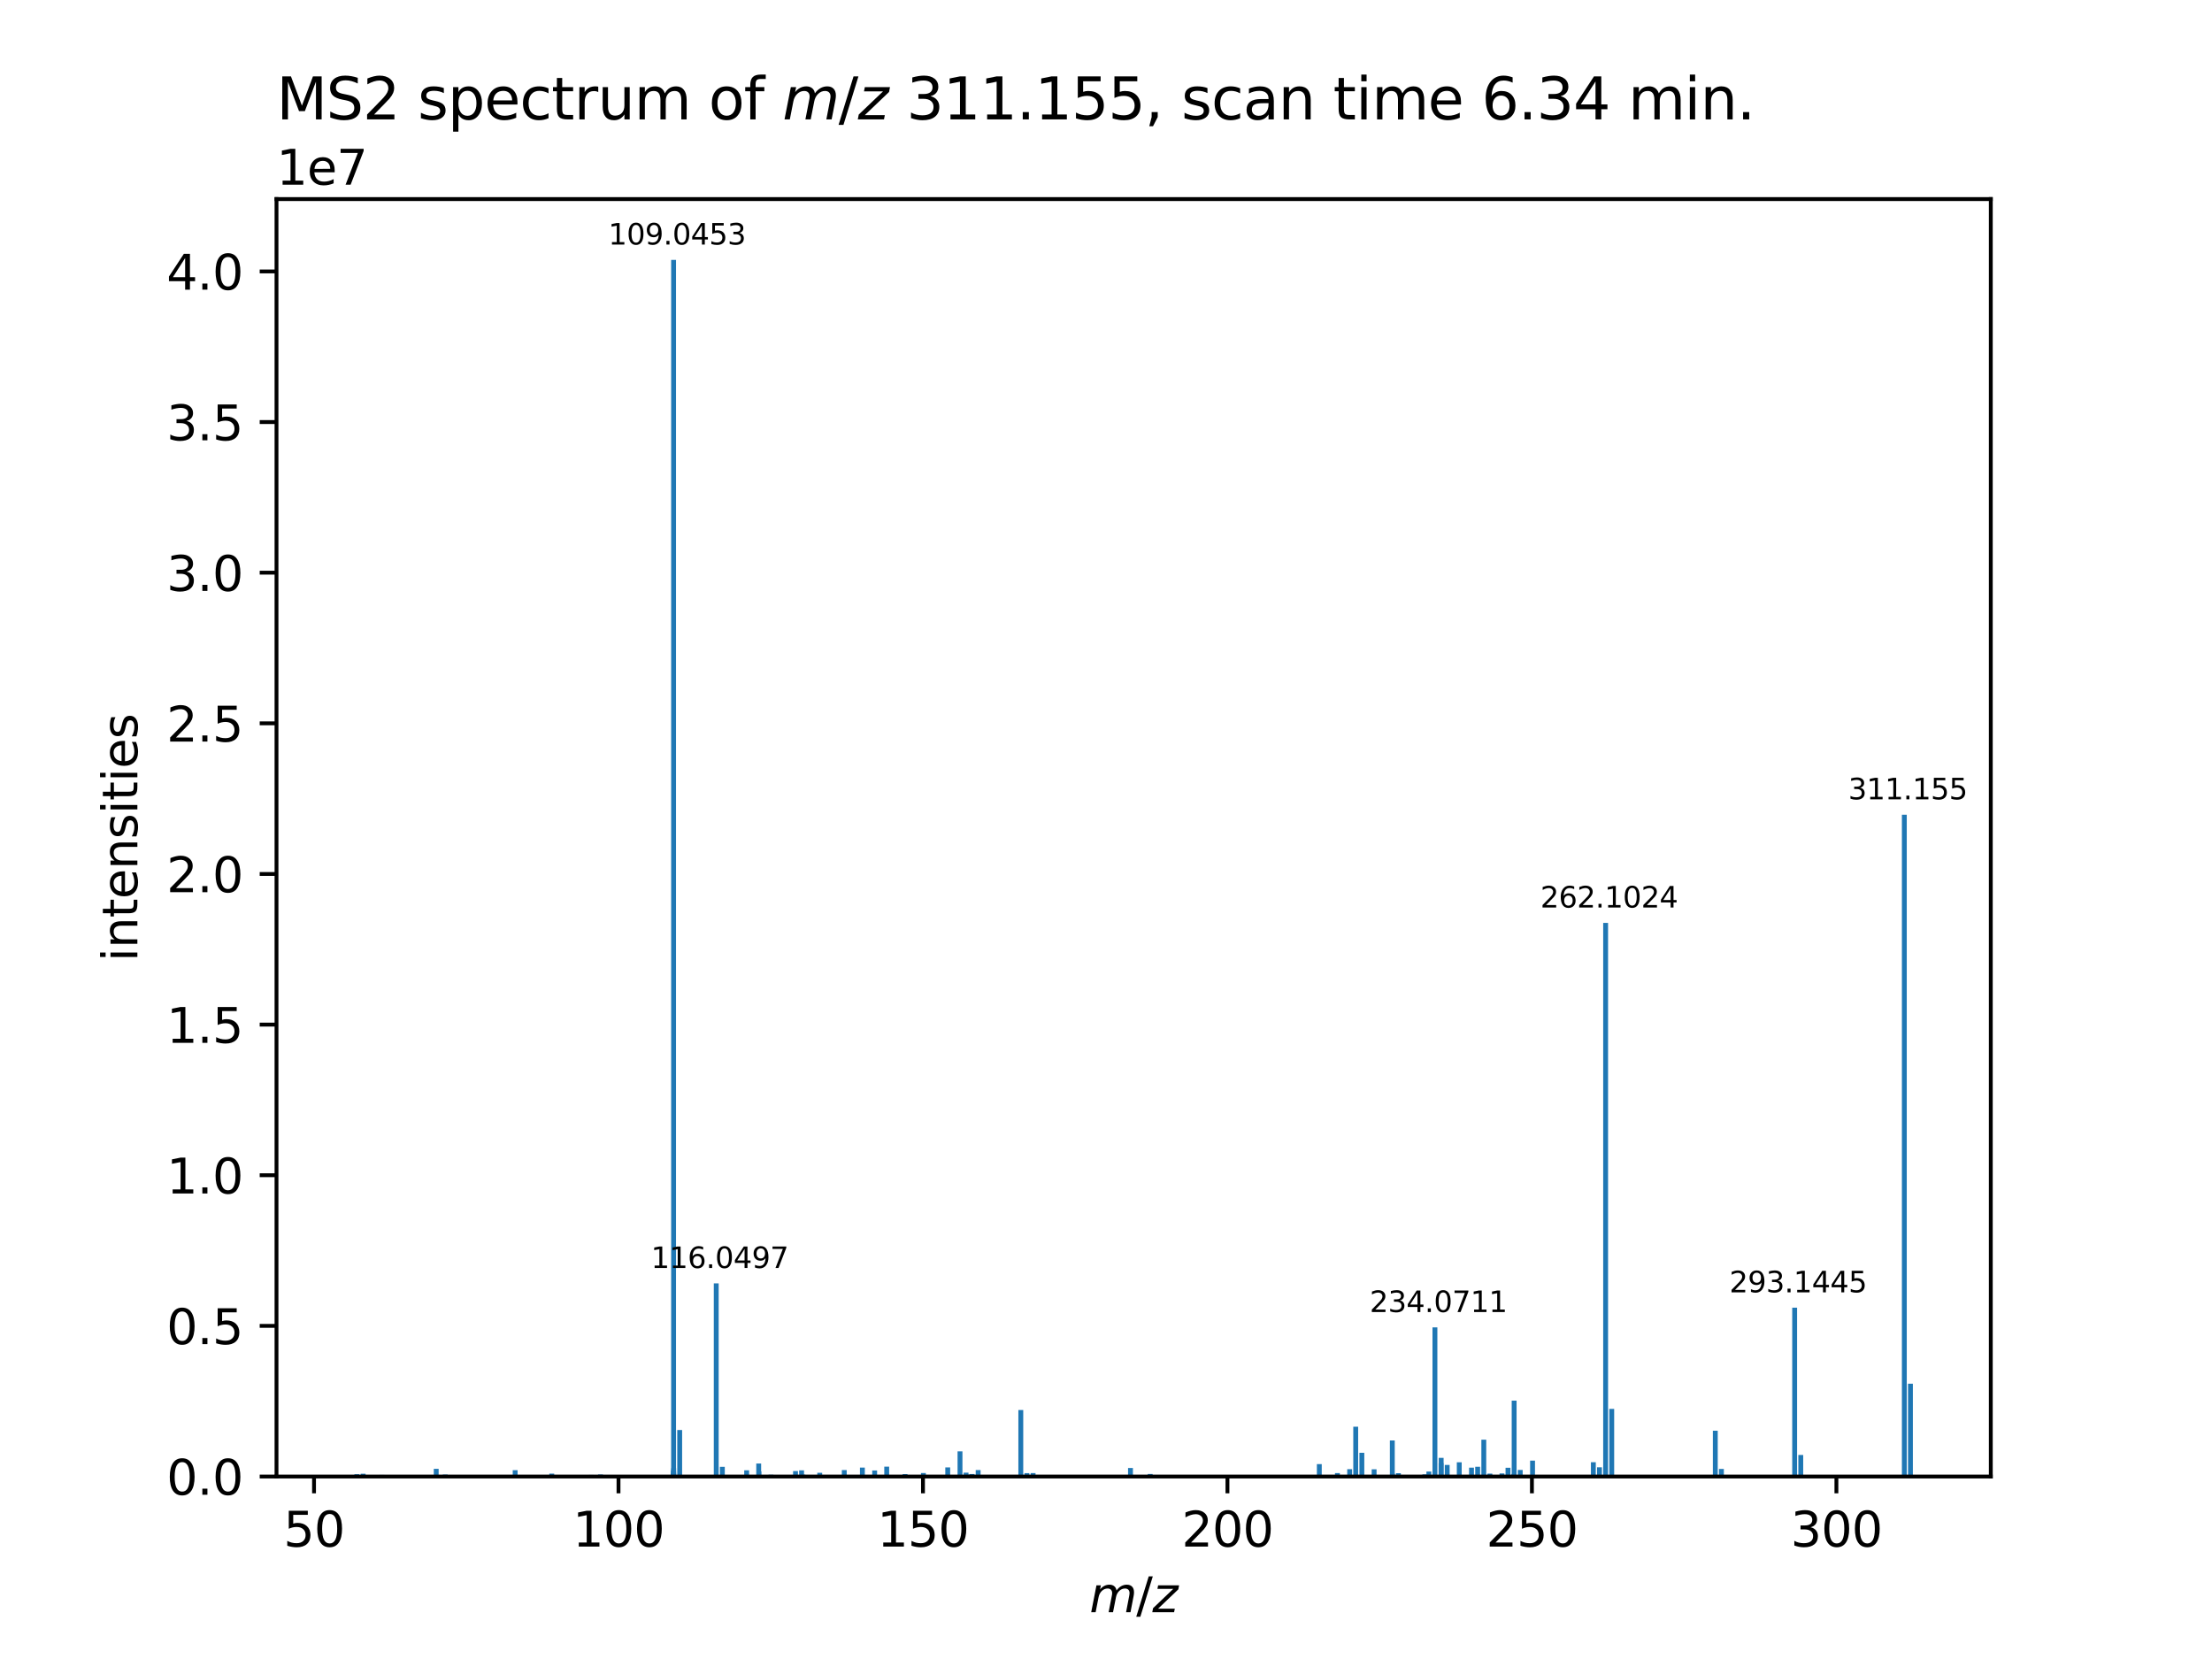 <?xml version="1.0" encoding="utf-8" standalone="no"?>
<!DOCTYPE svg PUBLIC "-//W3C//DTD SVG 1.1//EN"
  "http://www.w3.org/Graphics/SVG/1.1/DTD/svg11.dtd">
<svg xmlns:xlink="http://www.w3.org/1999/xlink" width="460.8pt" height="345.6pt" viewBox="0 0 460.8 345.6" xmlns="http://www.w3.org/2000/svg" version="1.1">
 <defs>
  <style type="text/css">*{stroke-linejoin: round; stroke-linecap: butt}</style>
 </defs>
 <g id="figure_1">
  <g id="patch_1">
   <path d="M 0 345.6 
L 460.8 345.6 
L 460.8 0 
L 0 0 
z
" style="fill: #ffffff"/>
  </g>
  <g id="axes_1">
   <g id="patch_2">
    <path d="M 57.6 307.584 
L 414.72 307.584 
L 414.72 41.472 
L 57.6 41.472 
z
" style="fill: #ffffff"/>
   </g>
   <g id="patch_3">
    <path d="M 73.833 307.584 
L 74.848 307.584 
L 74.848 307.107 
L 73.833 307.107 
z
" clip-path="url(#pa1c3b1bc4f)" style="fill: #1f77b4"/>
   </g>
   <g id="patch_4">
    <path d="M 75.141 307.584 
L 76.156 307.584 
L 76.156 307.003 
L 75.141 307.003 
z
" clip-path="url(#pa1c3b1bc4f)" style="fill: #1f77b4"/>
   </g>
   <g id="patch_5">
    <path d="M 79.07 307.584 
L 80.085 307.584 
L 80.085 307.255 
L 79.07 307.255 
z
" clip-path="url(#pa1c3b1bc4f)" style="fill: #1f77b4"/>
   </g>
   <g id="patch_6">
    <path d="M 90.364 307.584 
L 91.379 307.584 
L 91.379 305.989 
L 90.364 305.989 
z
" clip-path="url(#pa1c3b1bc4f)" style="fill: #1f77b4"/>
   </g>
   <g id="patch_7">
    <path d="M 90.549 307.584 
L 91.563 307.584 
L 91.563 307.254 
L 90.549 307.254 
z
" clip-path="url(#pa1c3b1bc4f)" style="fill: #1f77b4"/>
   </g>
   <g id="patch_8">
    <path d="M 92.245 307.584 
L 93.259 307.584 
L 93.259 307.175 
L 92.245 307.175 
z
" clip-path="url(#pa1c3b1bc4f)" style="fill: #1f77b4"/>
   </g>
   <g id="patch_9">
    <path d="M 106.81 307.584 
L 107.825 307.584 
L 107.825 306.272 
L 106.81 306.272 
z
" clip-path="url(#pa1c3b1bc4f)" style="fill: #1f77b4"/>
   </g>
   <g id="patch_10">
    <path d="M 114.433 307.584 
L 115.448 307.584 
L 115.448 306.98 
L 114.433 306.98 
z
" clip-path="url(#pa1c3b1bc4f)" style="fill: #1f77b4"/>
   </g>
   <g id="patch_11">
    <path d="M 122.658 307.584 
L 123.673 307.584 
L 123.673 307.254 
L 122.658 307.254 
z
" clip-path="url(#pa1c3b1bc4f)" style="fill: #1f77b4"/>
   </g>
   <g id="patch_12">
    <path d="M 124.589 307.584 
L 125.604 307.584 
L 125.604 307.165 
L 124.589 307.165 
z
" clip-path="url(#pa1c3b1bc4f)" style="fill: #1f77b4"/>
   </g>
   <g id="patch_13">
    <path d="M 125.503 307.584 
L 126.518 307.584 
L 126.518 307.264 
L 125.503 307.264 
z
" clip-path="url(#pa1c3b1bc4f)" style="fill: #1f77b4"/>
   </g>
   <g id="patch_14">
    <path d="M 139.786 307.584 
L 140.801 307.584 
L 140.801 306.877 
L 139.786 306.877 
z
" clip-path="url(#pa1c3b1bc4f)" style="fill: #1f77b4"/>
   </g>
   <g id="patch_15">
    <path d="M 139.792 307.584 
L 140.807 307.584 
L 140.807 306.287 
L 139.792 306.287 
z
" clip-path="url(#pa1c3b1bc4f)" style="fill: #1f77b4"/>
   </g>
   <g id="patch_16">
    <path d="M 139.812 307.584 
L 140.826 307.584 
L 140.826 54.144 
L 139.812 54.144 
z
" clip-path="url(#pa1c3b1bc4f)" style="fill: #1f77b4"/>
   </g>
   <g id="patch_17">
    <path d="M 139.828 307.584 
L 140.843 307.584 
L 140.843 306.45 
L 139.828 306.45 
z
" clip-path="url(#pa1c3b1bc4f)" style="fill: #1f77b4"/>
   </g>
   <g id="patch_18">
    <path d="M 139.831 307.584 
L 140.846 307.584 
L 140.846 305.854 
L 139.831 305.854 
z
" clip-path="url(#pa1c3b1bc4f)" style="fill: #1f77b4"/>
   </g>
   <g id="patch_19">
    <path d="M 139.837 307.584 
L 140.852 307.584 
L 140.852 306.849 
L 139.837 306.849 
z
" clip-path="url(#pa1c3b1bc4f)" style="fill: #1f77b4"/>
   </g>
   <g id="patch_20">
    <path d="M 141.084 307.584 
L 142.099 307.584 
L 142.099 297.896 
L 141.084 297.896 
z
" clip-path="url(#pa1c3b1bc4f)" style="fill: #1f77b4"/>
   </g>
   <g id="patch_21">
    <path d="M 148.697 307.584 
L 149.712 307.584 
L 149.712 267.351 
L 148.697 267.351 
z
" clip-path="url(#pa1c3b1bc4f)" style="fill: #1f77b4"/>
   </g>
   <g id="patch_22">
    <path d="M 149.97 307.584 
L 150.985 307.584 
L 150.985 305.57 
L 149.97 305.57 
z
" clip-path="url(#pa1c3b1bc4f)" style="fill: #1f77b4"/>
   </g>
   <g id="patch_23">
    <path d="M 155.034 307.584 
L 156.049 307.584 
L 156.049 306.294 
L 155.034 306.294 
z
" clip-path="url(#pa1c3b1bc4f)" style="fill: #1f77b4"/>
   </g>
   <g id="patch_24">
    <path d="M 157.545 307.584 
L 158.56 307.584 
L 158.56 304.876 
L 157.545 304.876 
z
" clip-path="url(#pa1c3b1bc4f)" style="fill: #1f77b4"/>
   </g>
   <g id="patch_25">
    <path d="M 157.591 307.584 
L 158.606 307.584 
L 158.606 306.518 
L 157.591 306.518 
z
" clip-path="url(#pa1c3b1bc4f)" style="fill: #1f77b4"/>
   </g>
   <g id="patch_26">
    <path d="M 160.102 307.584 
L 161.117 307.584 
L 161.117 307.208 
L 160.102 307.208 
z
" clip-path="url(#pa1c3b1bc4f)" style="fill: #1f77b4"/>
   </g>
   <g id="patch_27">
    <path d="M 165.214 307.584 
L 166.229 307.584 
L 166.229 306.446 
L 165.214 306.446 
z
" clip-path="url(#pa1c3b1bc4f)" style="fill: #1f77b4"/>
   </g>
   <g id="patch_28">
    <path d="M 166.477 307.584 
L 167.492 307.584 
L 167.492 306.309 
L 166.477 306.309 
z
" clip-path="url(#pa1c3b1bc4f)" style="fill: #1f77b4"/>
   </g>
   <g id="patch_29">
    <path d="M 166.746 307.584 
L 167.76 307.584 
L 167.76 307.196 
L 166.746 307.196 
z
" clip-path="url(#pa1c3b1bc4f)" style="fill: #1f77b4"/>
   </g>
   <g id="patch_30">
    <path d="M 170.256 307.584 
L 171.271 307.584 
L 171.271 306.808 
L 170.256 306.808 
z
" clip-path="url(#pa1c3b1bc4f)" style="fill: #1f77b4"/>
   </g>
   <g id="patch_31">
    <path d="M 175.37 307.584 
L 176.385 307.584 
L 176.385 306.244 
L 175.37 306.244 
z
" clip-path="url(#pa1c3b1bc4f)" style="fill: #1f77b4"/>
   </g>
   <g id="patch_32">
    <path d="M 179.142 307.584 
L 180.157 307.584 
L 180.157 305.724 
L 179.142 305.724 
z
" clip-path="url(#pa1c3b1bc4f)" style="fill: #1f77b4"/>
   </g>
   <g id="patch_33">
    <path d="M 181.7 307.584 
L 182.714 307.584 
L 182.714 306.323 
L 181.7 306.323 
z
" clip-path="url(#pa1c3b1bc4f)" style="fill: #1f77b4"/>
   </g>
   <g id="patch_34">
    <path d="M 184.209 307.584 
L 185.224 307.584 
L 185.224 305.528 
L 184.209 305.528 
z
" clip-path="url(#pa1c3b1bc4f)" style="fill: #1f77b4"/>
   </g>
   <g id="patch_35">
    <path d="M 188.035 307.584 
L 189.05 307.584 
L 189.05 307.079 
L 188.035 307.079 
z
" clip-path="url(#pa1c3b1bc4f)" style="fill: #1f77b4"/>
   </g>
   <g id="patch_36">
    <path d="M 191.856 307.584 
L 192.87 307.584 
L 192.87 306.851 
L 191.856 306.851 
z
" clip-path="url(#pa1c3b1bc4f)" style="fill: #1f77b4"/>
   </g>
   <g id="patch_37">
    <path d="M 196.922 307.584 
L 197.937 307.584 
L 197.937 305.691 
L 196.922 305.691 
z
" clip-path="url(#pa1c3b1bc4f)" style="fill: #1f77b4"/>
   </g>
   <g id="patch_38">
    <path d="M 199.479 307.584 
L 200.494 307.584 
L 200.494 302.343 
L 199.479 302.343 
z
" clip-path="url(#pa1c3b1bc4f)" style="fill: #1f77b4"/>
   </g>
   <g id="patch_39">
    <path d="M 200.741 307.584 
L 201.756 307.584 
L 201.756 306.781 
L 200.741 306.781 
z
" clip-path="url(#pa1c3b1bc4f)" style="fill: #1f77b4"/>
   </g>
   <g id="patch_40">
    <path d="M 201.687 307.584 
L 202.702 307.584 
L 202.702 307.172 
L 201.687 307.172 
z
" clip-path="url(#pa1c3b1bc4f)" style="fill: #1f77b4"/>
   </g>
   <g id="patch_41">
    <path d="M 201.989 307.584 
L 203.004 307.584 
L 203.004 307.068 
L 201.989 307.068 
z
" clip-path="url(#pa1c3b1bc4f)" style="fill: #1f77b4"/>
   </g>
   <g id="patch_42">
    <path d="M 203.258 307.584 
L 204.273 307.584 
L 204.273 306.239 
L 203.258 306.239 
z
" clip-path="url(#pa1c3b1bc4f)" style="fill: #1f77b4"/>
   </g>
   <g id="patch_43">
    <path d="M 212.145 307.584 
L 213.159 307.584 
L 213.159 293.738 
L 212.145 293.738 
z
" clip-path="url(#pa1c3b1bc4f)" style="fill: #1f77b4"/>
   </g>
   <g id="patch_44">
    <path d="M 213.417 307.584 
L 214.432 307.584 
L 214.432 306.875 
L 213.417 306.875 
z
" clip-path="url(#pa1c3b1bc4f)" style="fill: #1f77b4"/>
   </g>
   <g id="patch_45">
    <path d="M 214.702 307.584 
L 215.717 307.584 
L 215.717 306.867 
L 214.702 306.867 
z
" clip-path="url(#pa1c3b1bc4f)" style="fill: #1f77b4"/>
   </g>
   <g id="patch_46">
    <path d="M 234.993 307.584 
L 236.008 307.584 
L 236.008 305.817 
L 234.993 305.817 
z
" clip-path="url(#pa1c3b1bc4f)" style="fill: #1f77b4"/>
   </g>
   <g id="patch_47">
    <path d="M 239.099 307.584 
L 240.114 307.584 
L 240.114 307.055 
L 239.099 307.055 
z
" clip-path="url(#pa1c3b1bc4f)" style="fill: #1f77b4"/>
   </g>
   <g id="patch_48">
    <path d="M 274.33 307.584 
L 275.344 307.584 
L 275.344 304.996 
L 274.33 304.996 
z
" clip-path="url(#pa1c3b1bc4f)" style="fill: #1f77b4"/>
   </g>
   <g id="patch_49">
    <path d="M 278.101 307.584 
L 279.116 307.584 
L 279.116 306.874 
L 278.101 306.874 
z
" clip-path="url(#pa1c3b1bc4f)" style="fill: #1f77b4"/>
   </g>
   <g id="patch_50">
    <path d="M 280.651 307.584 
L 281.665 307.584 
L 281.665 306.06 
L 280.651 306.06 
z
" clip-path="url(#pa1c3b1bc4f)" style="fill: #1f77b4"/>
   </g>
   <g id="patch_51">
    <path d="M 281.913 307.584 
L 282.927 307.584 
L 282.927 297.211 
L 281.913 297.211 
z
" clip-path="url(#pa1c3b1bc4f)" style="fill: #1f77b4"/>
   </g>
   <g id="patch_52">
    <path d="M 283.191 307.584 
L 284.206 307.584 
L 284.206 302.643 
L 283.191 302.643 
z
" clip-path="url(#pa1c3b1bc4f)" style="fill: #1f77b4"/>
   </g>
   <g id="patch_53">
    <path d="M 285.748 307.584 
L 286.762 307.584 
L 286.762 306.085 
L 285.748 306.085 
z
" clip-path="url(#pa1c3b1bc4f)" style="fill: #1f77b4"/>
   </g>
   <g id="patch_54">
    <path d="M 289.536 307.584 
L 290.551 307.584 
L 290.551 300.068 
L 289.536 300.068 
z
" clip-path="url(#pa1c3b1bc4f)" style="fill: #1f77b4"/>
   </g>
   <g id="patch_55">
    <path d="M 289.563 307.584 
L 290.578 307.584 
L 290.578 306.995 
L 289.563 306.995 
z
" clip-path="url(#pa1c3b1bc4f)" style="fill: #1f77b4"/>
   </g>
   <g id="patch_56">
    <path d="M 290.81 307.584 
L 291.824 307.584 
L 291.824 306.891 
L 290.81 306.891 
z
" clip-path="url(#pa1c3b1bc4f)" style="fill: #1f77b4"/>
   </g>
   <g id="patch_57">
    <path d="M 296.314 307.584 
L 297.329 307.584 
L 297.329 307.143 
L 296.314 307.143 
z
" clip-path="url(#pa1c3b1bc4f)" style="fill: #1f77b4"/>
   </g>
   <g id="patch_58">
    <path d="M 297.152 307.584 
L 298.167 307.584 
L 298.167 306.548 
L 297.152 306.548 
z
" clip-path="url(#pa1c3b1bc4f)" style="fill: #1f77b4"/>
   </g>
   <g id="patch_59">
    <path d="M 298.414 307.584 
L 299.429 307.584 
L 299.429 276.522 
L 298.414 276.522 
z
" clip-path="url(#pa1c3b1bc4f)" style="fill: #1f77b4"/>
   </g>
   <g id="patch_60">
    <path d="M 299.687 307.584 
L 300.702 307.584 
L 300.702 304.777 
L 299.687 304.777 
z
" clip-path="url(#pa1c3b1bc4f)" style="fill: #1f77b4"/>
   </g>
   <g id="patch_61">
    <path d="M 299.714 307.584 
L 300.729 307.584 
L 300.729 303.693 
L 299.714 303.693 
z
" clip-path="url(#pa1c3b1bc4f)" style="fill: #1f77b4"/>
   </g>
   <g id="patch_62">
    <path d="M 300.969 307.584 
L 301.984 307.584 
L 301.984 305.171 
L 300.969 305.171 
z
" clip-path="url(#pa1c3b1bc4f)" style="fill: #1f77b4"/>
   </g>
   <g id="patch_63">
    <path d="M 303.482 307.584 
L 304.497 307.584 
L 304.497 304.621 
L 303.482 304.621 
z
" clip-path="url(#pa1c3b1bc4f)" style="fill: #1f77b4"/>
   </g>
   <g id="patch_64">
    <path d="M 306.035 307.584 
L 307.05 307.584 
L 307.05 305.744 
L 306.035 305.744 
z
" clip-path="url(#pa1c3b1bc4f)" style="fill: #1f77b4"/>
   </g>
   <g id="patch_65">
    <path d="M 307.315 307.584 
L 308.33 307.584 
L 308.33 305.552 
L 307.315 305.552 
z
" clip-path="url(#pa1c3b1bc4f)" style="fill: #1f77b4"/>
   </g>
   <g id="patch_66">
    <path d="M 308.594 307.584 
L 309.609 307.584 
L 309.609 299.908 
L 308.594 299.908 
z
" clip-path="url(#pa1c3b1bc4f)" style="fill: #1f77b4"/>
   </g>
   <g id="patch_67">
    <path d="M 309.866 307.584 
L 310.881 307.584 
L 310.881 306.974 
L 309.866 306.974 
z
" clip-path="url(#pa1c3b1bc4f)" style="fill: #1f77b4"/>
   </g>
   <g id="patch_68">
    <path d="M 312.375 307.584 
L 313.39 307.584 
L 313.39 306.944 
L 312.375 306.944 
z
" clip-path="url(#pa1c3b1bc4f)" style="fill: #1f77b4"/>
   </g>
   <g id="patch_69">
    <path d="M 313.634 307.584 
L 314.649 307.584 
L 314.649 305.765 
L 313.634 305.765 
z
" clip-path="url(#pa1c3b1bc4f)" style="fill: #1f77b4"/>
   </g>
   <g id="patch_70">
    <path d="M 314.883 307.584 
L 315.898 307.584 
L 315.898 307.043 
L 314.883 307.043 
z
" clip-path="url(#pa1c3b1bc4f)" style="fill: #1f77b4"/>
   </g>
   <g id="patch_71">
    <path d="M 314.915 307.584 
L 315.93 307.584 
L 315.93 291.779 
L 314.915 291.779 
z
" clip-path="url(#pa1c3b1bc4f)" style="fill: #1f77b4"/>
   </g>
   <g id="patch_72">
    <path d="M 316.188 307.584 
L 317.203 307.584 
L 317.203 306.217 
L 316.188 306.217 
z
" clip-path="url(#pa1c3b1bc4f)" style="fill: #1f77b4"/>
   </g>
   <g id="patch_73">
    <path d="M 318.751 307.584 
L 319.766 307.584 
L 319.766 304.27 
L 318.751 304.27 
z
" clip-path="url(#pa1c3b1bc4f)" style="fill: #1f77b4"/>
   </g>
   <g id="patch_74">
    <path d="M 331.416 307.584 
L 332.431 307.584 
L 332.431 304.612 
L 331.416 304.612 
z
" clip-path="url(#pa1c3b1bc4f)" style="fill: #1f77b4"/>
   </g>
   <g id="patch_75">
    <path d="M 332.693 307.584 
L 333.708 307.584 
L 333.708 305.666 
L 332.693 305.666 
z
" clip-path="url(#pa1c3b1bc4f)" style="fill: #1f77b4"/>
   </g>
   <g id="patch_76">
    <path d="M 333.974 307.584 
L 334.988 307.584 
L 334.988 192.254 
L 333.974 192.254 
z
" clip-path="url(#pa1c3b1bc4f)" style="fill: #1f77b4"/>
   </g>
   <g id="patch_77">
    <path d="M 335.246 307.584 
L 336.261 307.584 
L 336.261 293.504 
L 335.246 293.504 
z
" clip-path="url(#pa1c3b1bc4f)" style="fill: #1f77b4"/>
   </g>
   <g id="patch_78">
    <path d="M 356.821 307.584 
L 357.836 307.584 
L 357.836 298.042 
L 356.821 298.042 
z
" clip-path="url(#pa1c3b1bc4f)" style="fill: #1f77b4"/>
   </g>
   <g id="patch_79">
    <path d="M 358.094 307.584 
L 359.109 307.584 
L 359.109 306.009 
L 358.094 306.009 
z
" clip-path="url(#pa1c3b1bc4f)" style="fill: #1f77b4"/>
   </g>
   <g id="patch_80">
    <path d="M 373.352 307.584 
L 374.367 307.584 
L 374.367 272.417 
L 373.352 272.417 
z
" clip-path="url(#pa1c3b1bc4f)" style="fill: #1f77b4"/>
   </g>
   <g id="patch_81">
    <path d="M 374.625 307.584 
L 375.64 307.584 
L 375.64 303.095 
L 374.625 303.095 
z
" clip-path="url(#pa1c3b1bc4f)" style="fill: #1f77b4"/>
   </g>
   <g id="patch_82">
    <path d="M 396.2 307.584 
L 397.214 307.584 
L 397.214 169.717 
L 396.2 169.717 
z
" clip-path="url(#pa1c3b1bc4f)" style="fill: #1f77b4"/>
   </g>
   <g id="patch_83">
    <path d="M 397.472 307.584 
L 398.487 307.584 
L 398.487 288.254 
L 397.472 288.254 
z
" clip-path="url(#pa1c3b1bc4f)" style="fill: #1f77b4"/>
   </g>
   <g id="matplotlib.axis_1">
    <g id="xtick_1">
     <g id="line2d_1">
      <defs>
       <path id="m5ad7c79d67" d="M 0 0 
L 0 3.5 
" style="stroke: #000000; stroke-width: 0.8"/>
      </defs>
      <g>
       <use xlink:href="#m5ad7c79d67" x="65.417" y="307.584" style="stroke: #000000; stroke-width: 0.8"/>
      </g>
     </g>
     <g id="text_1">
      <!-- 50 -->
      <g transform="translate(59.054 322.182) scale(0.1 -0.1)">
       <defs>
        <path id="DejaVuSans-35" d="M 691 4666 
L 3169 4666 
L 3169 4134 
L 1269 4134 
L 1269 2991 
Q 1406 3038 1543 3061 
Q 1681 3084 1819 3084 
Q 2600 3084 3056 2656 
Q 3513 2228 3513 1497 
Q 3513 744 3044 326 
Q 2575 -91 1722 -91 
Q 1428 -91 1123 -41 
Q 819 9 494 109 
L 494 744 
Q 775 591 1075 516 
Q 1375 441 1709 441 
Q 2250 441 2565 725 
Q 2881 1009 2881 1497 
Q 2881 1984 2565 2268 
Q 2250 2553 1709 2553 
Q 1456 2553 1204 2497 
Q 953 2441 691 2322 
L 691 4666 
z
" transform="scale(0.016)"/>
        <path id="DejaVuSans-30" d="M 2034 4250 
Q 1547 4250 1301 3770 
Q 1056 3291 1056 2328 
Q 1056 1369 1301 889 
Q 1547 409 2034 409 
Q 2525 409 2770 889 
Q 3016 1369 3016 2328 
Q 3016 3291 2770 3770 
Q 2525 4250 2034 4250 
z
M 2034 4750 
Q 2819 4750 3233 4129 
Q 3647 3509 3647 2328 
Q 3647 1150 3233 529 
Q 2819 -91 2034 -91 
Q 1250 -91 836 529 
Q 422 1150 422 2328 
Q 422 3509 836 4129 
Q 1250 4750 2034 4750 
z
" transform="scale(0.016)"/>
       </defs>
       <use xlink:href="#DejaVuSans-35"/>
       <use xlink:href="#DejaVuSans-30" x="63.623"/>
      </g>
     </g>
    </g>
    <g id="xtick_2">
     <g id="line2d_2">
      <g>
       <use xlink:href="#m5ad7c79d67" x="128.845" y="307.584" style="stroke: #000000; stroke-width: 0.8"/>
      </g>
     </g>
     <g id="text_2">
      <!-- 100 -->
      <g transform="translate(119.301 322.182) scale(0.1 -0.1)">
       <defs>
        <path id="DejaVuSans-31" d="M 794 531 
L 1825 531 
L 1825 4091 
L 703 3866 
L 703 4441 
L 1819 4666 
L 2450 4666 
L 2450 531 
L 3481 531 
L 3481 0 
L 794 0 
L 794 531 
z
" transform="scale(0.016)"/>
       </defs>
       <use xlink:href="#DejaVuSans-31"/>
       <use xlink:href="#DejaVuSans-30" x="63.623"/>
       <use xlink:href="#DejaVuSans-30" x="127.246"/>
      </g>
     </g>
    </g>
    <g id="xtick_3">
     <g id="line2d_3">
      <g>
       <use xlink:href="#m5ad7c79d67" x="192.273" y="307.584" style="stroke: #000000; stroke-width: 0.8"/>
      </g>
     </g>
     <g id="text_3">
      <!-- 150 -->
      <g transform="translate(182.729 322.182) scale(0.1 -0.1)">
       <use xlink:href="#DejaVuSans-31"/>
       <use xlink:href="#DejaVuSans-35" x="63.623"/>
       <use xlink:href="#DejaVuSans-30" x="127.246"/>
      </g>
     </g>
    </g>
    <g id="xtick_4">
     <g id="line2d_4">
      <g>
       <use xlink:href="#m5ad7c79d67" x="255.7" y="307.584" style="stroke: #000000; stroke-width: 0.8"/>
      </g>
     </g>
     <g id="text_4">
      <!-- 200 -->
      <g transform="translate(246.157 322.182) scale(0.1 -0.1)">
       <defs>
        <path id="DejaVuSans-32" d="M 1228 531 
L 3431 531 
L 3431 0 
L 469 0 
L 469 531 
Q 828 903 1448 1529 
Q 2069 2156 2228 2338 
Q 2531 2678 2651 2914 
Q 2772 3150 2772 3378 
Q 2772 3750 2511 3984 
Q 2250 4219 1831 4219 
Q 1534 4219 1204 4116 
Q 875 4013 500 3803 
L 500 4441 
Q 881 4594 1212 4672 
Q 1544 4750 1819 4750 
Q 2544 4750 2975 4387 
Q 3406 4025 3406 3419 
Q 3406 3131 3298 2873 
Q 3191 2616 2906 2266 
Q 2828 2175 2409 1742 
Q 1991 1309 1228 531 
z
" transform="scale(0.016)"/>
       </defs>
       <use xlink:href="#DejaVuSans-32"/>
       <use xlink:href="#DejaVuSans-30" x="63.623"/>
       <use xlink:href="#DejaVuSans-30" x="127.246"/>
      </g>
     </g>
    </g>
    <g id="xtick_5">
     <g id="line2d_5">
      <g>
       <use xlink:href="#m5ad7c79d67" x="319.128" y="307.584" style="stroke: #000000; stroke-width: 0.8"/>
      </g>
     </g>
     <g id="text_5">
      <!-- 250 -->
      <g transform="translate(309.585 322.182) scale(0.1 -0.1)">
       <use xlink:href="#DejaVuSans-32"/>
       <use xlink:href="#DejaVuSans-35" x="63.623"/>
       <use xlink:href="#DejaVuSans-30" x="127.246"/>
      </g>
     </g>
    </g>
    <g id="xtick_6">
     <g id="line2d_6">
      <g>
       <use xlink:href="#m5ad7c79d67" x="382.556" y="307.584" style="stroke: #000000; stroke-width: 0.8"/>
      </g>
     </g>
     <g id="text_6">
      <!-- 300 -->
      <g transform="translate(373.013 322.182) scale(0.1 -0.1)">
       <defs>
        <path id="DejaVuSans-33" d="M 2597 2516 
Q 3050 2419 3304 2112 
Q 3559 1806 3559 1356 
Q 3559 666 3084 287 
Q 2609 -91 1734 -91 
Q 1441 -91 1130 -33 
Q 819 25 488 141 
L 488 750 
Q 750 597 1062 519 
Q 1375 441 1716 441 
Q 2309 441 2620 675 
Q 2931 909 2931 1356 
Q 2931 1769 2642 2001 
Q 2353 2234 1838 2234 
L 1294 2234 
L 1294 2753 
L 1863 2753 
Q 2328 2753 2575 2939 
Q 2822 3125 2822 3475 
Q 2822 3834 2567 4026 
Q 2313 4219 1838 4219 
Q 1578 4219 1281 4162 
Q 984 4106 628 3988 
L 628 4550 
Q 988 4650 1302 4700 
Q 1616 4750 1894 4750 
Q 2613 4750 3031 4423 
Q 3450 4097 3450 3541 
Q 3450 3153 3228 2886 
Q 3006 2619 2597 2516 
z
" transform="scale(0.016)"/>
       </defs>
       <use xlink:href="#DejaVuSans-33"/>
       <use xlink:href="#DejaVuSans-30" x="63.623"/>
       <use xlink:href="#DejaVuSans-30" x="127.246"/>
      </g>
     </g>
    </g>
    <g id="text_7">
     <!-- ${m/z}$ -->
     <g transform="translate(226.96 335.861) scale(0.1 -0.1)">
      <defs>
       <path id="DejaVuSans-Oblique-6d" d="M 5747 2113 
L 5338 0 
L 4763 0 
L 5166 2094 
Q 5191 2228 5203 2325 
Q 5216 2422 5216 2491 
Q 5216 2772 5059 2928 
Q 4903 3084 4622 3084 
Q 4203 3084 3875 2770 
Q 3547 2456 3450 1953 
L 3066 0 
L 2491 0 
L 2900 2094 
Q 2925 2209 2937 2307 
Q 2950 2406 2950 2484 
Q 2950 2769 2794 2926 
Q 2638 3084 2363 3084 
Q 1938 3084 1609 2770 
Q 1281 2456 1184 1953 
L 800 0 
L 225 0 
L 909 3500 
L 1484 3500 
L 1375 2956 
Q 1609 3263 1923 3423 
Q 2238 3584 2597 3584 
Q 2978 3584 3223 3384 
Q 3469 3184 3519 2828 
Q 3781 3197 4126 3390 
Q 4472 3584 4856 3584 
Q 5306 3584 5551 3325 
Q 5797 3066 5797 2591 
Q 5797 2488 5784 2364 
Q 5772 2241 5747 2113 
z
" transform="scale(0.016)"/>
       <path id="DejaVuSans-2f" d="M 1625 4666 
L 2156 4666 
L 531 -594 
L 0 -594 
L 1625 4666 
z
" transform="scale(0.016)"/>
       <path id="DejaVuSans-Oblique-7a" d="M 744 3500 
L 3475 3500 
L 3372 2975 
L 738 459 
L 2913 459 
L 2822 0 
L -19 0 
L 84 525 
L 2719 3041 
L 653 3041 
L 744 3500 
z
" transform="scale(0.016)"/>
      </defs>
      <use xlink:href="#DejaVuSans-Oblique-6d" transform="translate(0 0.094)"/>
      <use xlink:href="#DejaVuSans-2f" transform="translate(97.412 0.094)"/>
      <use xlink:href="#DejaVuSans-Oblique-7a" transform="translate(131.104 0.094)"/>
     </g>
    </g>
   </g>
   <g id="matplotlib.axis_2">
    <g id="ytick_1">
     <g id="line2d_7">
      <defs>
       <path id="m6bd5605125" d="M 0 0 
L -3.5 0 
" style="stroke: #000000; stroke-width: 0.8"/>
      </defs>
      <g>
       <use xlink:href="#m6bd5605125" x="57.6" y="307.584" style="stroke: #000000; stroke-width: 0.8"/>
      </g>
     </g>
     <g id="text_8">
      <!-- 0.0 -->
      <g transform="translate(34.697 311.383) scale(0.1 -0.1)">
       <defs>
        <path id="DejaVuSans-2e" d="M 684 794 
L 1344 794 
L 1344 0 
L 684 0 
L 684 794 
z
" transform="scale(0.016)"/>
       </defs>
       <use xlink:href="#DejaVuSans-30"/>
       <use xlink:href="#DejaVuSans-2e" x="63.623"/>
       <use xlink:href="#DejaVuSans-30" x="95.41"/>
      </g>
     </g>
    </g>
    <g id="ytick_2">
     <g id="line2d_8">
      <g>
       <use xlink:href="#m6bd5605125" x="57.6" y="276.204" style="stroke: #000000; stroke-width: 0.8"/>
      </g>
     </g>
     <g id="text_9">
      <!-- 0.5 -->
      <g transform="translate(34.697 280.003) scale(0.1 -0.1)">
       <use xlink:href="#DejaVuSans-30"/>
       <use xlink:href="#DejaVuSans-2e" x="63.623"/>
       <use xlink:href="#DejaVuSans-35" x="95.41"/>
      </g>
     </g>
    </g>
    <g id="ytick_3">
     <g id="line2d_9">
      <g>
       <use xlink:href="#m6bd5605125" x="57.6" y="244.823" style="stroke: #000000; stroke-width: 0.8"/>
      </g>
     </g>
     <g id="text_10">
      <!-- 1.0 -->
      <g transform="translate(34.697 248.622) scale(0.1 -0.1)">
       <use xlink:href="#DejaVuSans-31"/>
       <use xlink:href="#DejaVuSans-2e" x="63.623"/>
       <use xlink:href="#DejaVuSans-30" x="95.41"/>
      </g>
     </g>
    </g>
    <g id="ytick_4">
     <g id="line2d_10">
      <g>
       <use xlink:href="#m6bd5605125" x="57.6" y="213.443" style="stroke: #000000; stroke-width: 0.8"/>
      </g>
     </g>
     <g id="text_11">
      <!-- 1.5 -->
      <g transform="translate(34.697 217.242) scale(0.1 -0.1)">
       <use xlink:href="#DejaVuSans-31"/>
       <use xlink:href="#DejaVuSans-2e" x="63.623"/>
       <use xlink:href="#DejaVuSans-35" x="95.41"/>
      </g>
     </g>
    </g>
    <g id="ytick_5">
     <g id="line2d_11">
      <g>
       <use xlink:href="#m6bd5605125" x="57.6" y="182.062" style="stroke: #000000; stroke-width: 0.8"/>
      </g>
     </g>
     <g id="text_12">
      <!-- 2.0 -->
      <g transform="translate(34.697 185.861) scale(0.1 -0.1)">
       <use xlink:href="#DejaVuSans-32"/>
       <use xlink:href="#DejaVuSans-2e" x="63.623"/>
       <use xlink:href="#DejaVuSans-30" x="95.41"/>
      </g>
     </g>
    </g>
    <g id="ytick_6">
     <g id="line2d_12">
      <g>
       <use xlink:href="#m6bd5605125" x="57.6" y="150.682" style="stroke: #000000; stroke-width: 0.8"/>
      </g>
     </g>
     <g id="text_13">
      <!-- 2.5 -->
      <g transform="translate(34.697 154.481) scale(0.1 -0.1)">
       <use xlink:href="#DejaVuSans-32"/>
       <use xlink:href="#DejaVuSans-2e" x="63.623"/>
       <use xlink:href="#DejaVuSans-35" x="95.41"/>
      </g>
     </g>
    </g>
    <g id="ytick_7">
     <g id="line2d_13">
      <g>
       <use xlink:href="#m6bd5605125" x="57.6" y="119.301" style="stroke: #000000; stroke-width: 0.8"/>
      </g>
     </g>
     <g id="text_14">
      <!-- 3.0 -->
      <g transform="translate(34.697 123.1) scale(0.1 -0.1)">
       <use xlink:href="#DejaVuSans-33"/>
       <use xlink:href="#DejaVuSans-2e" x="63.623"/>
       <use xlink:href="#DejaVuSans-30" x="95.41"/>
      </g>
     </g>
    </g>
    <g id="ytick_8">
     <g id="line2d_14">
      <g>
       <use xlink:href="#m6bd5605125" x="57.6" y="87.921" style="stroke: #000000; stroke-width: 0.8"/>
      </g>
     </g>
     <g id="text_15">
      <!-- 3.5 -->
      <g transform="translate(34.697 91.72) scale(0.1 -0.1)">
       <use xlink:href="#DejaVuSans-33"/>
       <use xlink:href="#DejaVuSans-2e" x="63.623"/>
       <use xlink:href="#DejaVuSans-35" x="95.41"/>
      </g>
     </g>
    </g>
    <g id="ytick_9">
     <g id="line2d_15">
      <g>
       <use xlink:href="#m6bd5605125" x="57.6" y="56.54" style="stroke: #000000; stroke-width: 0.8"/>
      </g>
     </g>
     <g id="text_16">
      <!-- 4.0 -->
      <g transform="translate(34.697 60.34) scale(0.1 -0.1)">
       <defs>
        <path id="DejaVuSans-34" d="M 2419 4116 
L 825 1625 
L 2419 1625 
L 2419 4116 
z
M 2253 4666 
L 3047 4666 
L 3047 1625 
L 3713 1625 
L 3713 1100 
L 3047 1100 
L 3047 0 
L 2419 0 
L 2419 1100 
L 313 1100 
L 313 1709 
L 2253 4666 
z
" transform="scale(0.016)"/>
       </defs>
       <use xlink:href="#DejaVuSans-34"/>
       <use xlink:href="#DejaVuSans-2e" x="63.623"/>
       <use xlink:href="#DejaVuSans-30" x="95.41"/>
      </g>
     </g>
    </g>
    <g id="text_17">
     <!-- intensities -->
     <g transform="translate(28.617 200.315) rotate(-90) scale(0.1 -0.1)">
      <defs>
       <path id="DejaVuSans-69" d="M 603 3500 
L 1178 3500 
L 1178 0 
L 603 0 
L 603 3500 
z
M 603 4863 
L 1178 4863 
L 1178 4134 
L 603 4134 
L 603 4863 
z
" transform="scale(0.016)"/>
       <path id="DejaVuSans-6e" d="M 3513 2113 
L 3513 0 
L 2938 0 
L 2938 2094 
Q 2938 2591 2744 2837 
Q 2550 3084 2163 3084 
Q 1697 3084 1428 2787 
Q 1159 2491 1159 1978 
L 1159 0 
L 581 0 
L 581 3500 
L 1159 3500 
L 1159 2956 
Q 1366 3272 1645 3428 
Q 1925 3584 2291 3584 
Q 2894 3584 3203 3211 
Q 3513 2838 3513 2113 
z
" transform="scale(0.016)"/>
       <path id="DejaVuSans-74" d="M 1172 4494 
L 1172 3500 
L 2356 3500 
L 2356 3053 
L 1172 3053 
L 1172 1153 
Q 1172 725 1289 603 
Q 1406 481 1766 481 
L 2356 481 
L 2356 0 
L 1766 0 
Q 1100 0 847 248 
Q 594 497 594 1153 
L 594 3053 
L 172 3053 
L 172 3500 
L 594 3500 
L 594 4494 
L 1172 4494 
z
" transform="scale(0.016)"/>
       <path id="DejaVuSans-65" d="M 3597 1894 
L 3597 1613 
L 953 1613 
Q 991 1019 1311 708 
Q 1631 397 2203 397 
Q 2534 397 2845 478 
Q 3156 559 3463 722 
L 3463 178 
Q 3153 47 2828 -22 
Q 2503 -91 2169 -91 
Q 1331 -91 842 396 
Q 353 884 353 1716 
Q 353 2575 817 3079 
Q 1281 3584 2069 3584 
Q 2775 3584 3186 3129 
Q 3597 2675 3597 1894 
z
M 3022 2063 
Q 3016 2534 2758 2815 
Q 2500 3097 2075 3097 
Q 1594 3097 1305 2825 
Q 1016 2553 972 2059 
L 3022 2063 
z
" transform="scale(0.016)"/>
       <path id="DejaVuSans-73" d="M 2834 3397 
L 2834 2853 
Q 2591 2978 2328 3040 
Q 2066 3103 1784 3103 
Q 1356 3103 1142 2972 
Q 928 2841 928 2578 
Q 928 2378 1081 2264 
Q 1234 2150 1697 2047 
L 1894 2003 
Q 2506 1872 2764 1633 
Q 3022 1394 3022 966 
Q 3022 478 2636 193 
Q 2250 -91 1575 -91 
Q 1294 -91 989 -36 
Q 684 19 347 128 
L 347 722 
Q 666 556 975 473 
Q 1284 391 1588 391 
Q 1994 391 2212 530 
Q 2431 669 2431 922 
Q 2431 1156 2273 1281 
Q 2116 1406 1581 1522 
L 1381 1569 
Q 847 1681 609 1914 
Q 372 2147 372 2553 
Q 372 3047 722 3315 
Q 1072 3584 1716 3584 
Q 2034 3584 2315 3537 
Q 2597 3491 2834 3397 
z
" transform="scale(0.016)"/>
      </defs>
      <use xlink:href="#DejaVuSans-69"/>
      <use xlink:href="#DejaVuSans-6e" x="27.783"/>
      <use xlink:href="#DejaVuSans-74" x="91.162"/>
      <use xlink:href="#DejaVuSans-65" x="130.371"/>
      <use xlink:href="#DejaVuSans-6e" x="191.895"/>
      <use xlink:href="#DejaVuSans-73" x="255.273"/>
      <use xlink:href="#DejaVuSans-69" x="307.373"/>
      <use xlink:href="#DejaVuSans-74" x="335.156"/>
      <use xlink:href="#DejaVuSans-69" x="374.365"/>
      <use xlink:href="#DejaVuSans-65" x="402.148"/>
      <use xlink:href="#DejaVuSans-73" x="463.672"/>
     </g>
    </g>
    <g id="text_18">
     <!-- 1e7 -->
     <g transform="translate(57.6 38.472) scale(0.1 -0.1)">
      <defs>
       <path id="DejaVuSans-37" d="M 525 4666 
L 3525 4666 
L 3525 4397 
L 1831 0 
L 1172 0 
L 2766 4134 
L 525 4134 
L 525 4666 
z
" transform="scale(0.016)"/>
      </defs>
      <use xlink:href="#DejaVuSans-31"/>
      <use xlink:href="#DejaVuSans-65" x="63.623"/>
      <use xlink:href="#DejaVuSans-37" x="125.146"/>
     </g>
    </g>
   </g>
   <g id="patch_84">
    <path d="M 57.6 307.584 
L 57.6 41.472 
" style="fill: none; stroke: #000000; stroke-width: 0.8; stroke-linejoin: miter; stroke-linecap: square"/>
   </g>
   <g id="patch_85">
    <path d="M 414.72 307.584 
L 414.72 41.472 
" style="fill: none; stroke: #000000; stroke-width: 0.8; stroke-linejoin: miter; stroke-linecap: square"/>
   </g>
   <g id="patch_86">
    <path d="M 57.6 307.584 
L 414.72 307.584 
" style="fill: none; stroke: #000000; stroke-width: 0.8; stroke-linejoin: miter; stroke-linecap: square"/>
   </g>
   <g id="patch_87">
    <path d="M 57.6 41.472 
L 414.72 41.472 
" style="fill: none; stroke: #000000; stroke-width: 0.8; stroke-linejoin: miter; stroke-linecap: square"/>
   </g>
   <g id="text_19">
    <!-- 109.0453 -->
    <g transform="translate(126.724 50.94) scale(0.06 -0.06)">
     <defs>
      <path id="DejaVuSans-39" d="M 703 97 
L 703 672 
Q 941 559 1184 500 
Q 1428 441 1663 441 
Q 2288 441 2617 861 
Q 2947 1281 2994 2138 
Q 2813 1869 2534 1725 
Q 2256 1581 1919 1581 
Q 1219 1581 811 2004 
Q 403 2428 403 3163 
Q 403 3881 828 4315 
Q 1253 4750 1959 4750 
Q 2769 4750 3195 4129 
Q 3622 3509 3622 2328 
Q 3622 1225 3098 567 
Q 2575 -91 1691 -91 
Q 1453 -91 1209 -44 
Q 966 3 703 97 
z
M 1959 2075 
Q 2384 2075 2632 2365 
Q 2881 2656 2881 3163 
Q 2881 3666 2632 3958 
Q 2384 4250 1959 4250 
Q 1534 4250 1286 3958 
Q 1038 3666 1038 3163 
Q 1038 2656 1286 2365 
Q 1534 2075 1959 2075 
z
" transform="scale(0.016)"/>
     </defs>
     <use xlink:href="#DejaVuSans-31"/>
     <use xlink:href="#DejaVuSans-30" x="63.623"/>
     <use xlink:href="#DejaVuSans-39" x="127.246"/>
     <use xlink:href="#DejaVuSans-2e" x="190.869"/>
     <use xlink:href="#DejaVuSans-30" x="222.656"/>
     <use xlink:href="#DejaVuSans-34" x="286.279"/>
     <use xlink:href="#DejaVuSans-35" x="349.902"/>
     <use xlink:href="#DejaVuSans-33" x="413.525"/>
    </g>
   </g>
   <g id="text_20">
    <!-- 116.0497 -->
    <g transform="translate(135.61 264.146) scale(0.06 -0.06)">
     <defs>
      <path id="DejaVuSans-36" d="M 2113 2584 
Q 1688 2584 1439 2293 
Q 1191 2003 1191 1497 
Q 1191 994 1439 701 
Q 1688 409 2113 409 
Q 2538 409 2786 701 
Q 3034 994 3034 1497 
Q 3034 2003 2786 2293 
Q 2538 2584 2113 2584 
z
M 3366 4563 
L 3366 3988 
Q 3128 4100 2886 4159 
Q 2644 4219 2406 4219 
Q 1781 4219 1451 3797 
Q 1122 3375 1075 2522 
Q 1259 2794 1537 2939 
Q 1816 3084 2150 3084 
Q 2853 3084 3261 2657 
Q 3669 2231 3669 1497 
Q 3669 778 3244 343 
Q 2819 -91 2113 -91 
Q 1303 -91 875 529 
Q 447 1150 447 2328 
Q 447 3434 972 4092 
Q 1497 4750 2381 4750 
Q 2619 4750 2861 4703 
Q 3103 4656 3366 4563 
z
" transform="scale(0.016)"/>
     </defs>
     <use xlink:href="#DejaVuSans-31"/>
     <use xlink:href="#DejaVuSans-31" x="63.623"/>
     <use xlink:href="#DejaVuSans-36" x="127.246"/>
     <use xlink:href="#DejaVuSans-2e" x="190.869"/>
     <use xlink:href="#DejaVuSans-30" x="222.656"/>
     <use xlink:href="#DejaVuSans-34" x="286.279"/>
     <use xlink:href="#DejaVuSans-39" x="349.902"/>
     <use xlink:href="#DejaVuSans-37" x="413.525"/>
    </g>
   </g>
   <g id="text_21">
    <!-- 234.0711 -->
    <g transform="translate(285.327 273.318) scale(0.06 -0.06)">
     <use xlink:href="#DejaVuSans-32"/>
     <use xlink:href="#DejaVuSans-33" x="63.623"/>
     <use xlink:href="#DejaVuSans-34" x="127.246"/>
     <use xlink:href="#DejaVuSans-2e" x="190.869"/>
     <use xlink:href="#DejaVuSans-30" x="222.656"/>
     <use xlink:href="#DejaVuSans-37" x="286.279"/>
     <use xlink:href="#DejaVuSans-31" x="349.902"/>
     <use xlink:href="#DejaVuSans-31" x="413.525"/>
    </g>
   </g>
   <g id="text_22">
    <!-- 262.1024 -->
    <g transform="translate(320.886 189.05) scale(0.06 -0.06)">
     <use xlink:href="#DejaVuSans-32"/>
     <use xlink:href="#DejaVuSans-36" x="63.623"/>
     <use xlink:href="#DejaVuSans-32" x="127.246"/>
     <use xlink:href="#DejaVuSans-2e" x="190.869"/>
     <use xlink:href="#DejaVuSans-31" x="222.656"/>
     <use xlink:href="#DejaVuSans-30" x="286.279"/>
     <use xlink:href="#DejaVuSans-32" x="349.902"/>
     <use xlink:href="#DejaVuSans-34" x="413.525"/>
    </g>
   </g>
   <g id="text_23">
    <!-- 293.1445 -->
    <g transform="translate(360.265 269.213) scale(0.06 -0.06)">
     <use xlink:href="#DejaVuSans-32"/>
     <use xlink:href="#DejaVuSans-39" x="63.623"/>
     <use xlink:href="#DejaVuSans-33" x="127.246"/>
     <use xlink:href="#DejaVuSans-2e" x="190.869"/>
     <use xlink:href="#DejaVuSans-31" x="222.656"/>
     <use xlink:href="#DejaVuSans-34" x="286.279"/>
     <use xlink:href="#DejaVuSans-34" x="349.902"/>
     <use xlink:href="#DejaVuSans-35" x="413.525"/>
    </g>
   </g>
   <g id="text_24">
    <!-- 311.155 -->
    <g transform="translate(385.021 166.512) scale(0.06 -0.06)">
     <use xlink:href="#DejaVuSans-33"/>
     <use xlink:href="#DejaVuSans-31" x="63.623"/>
     <use xlink:href="#DejaVuSans-31" x="127.246"/>
     <use xlink:href="#DejaVuSans-2e" x="190.869"/>
     <use xlink:href="#DejaVuSans-31" x="222.656"/>
     <use xlink:href="#DejaVuSans-35" x="286.279"/>
     <use xlink:href="#DejaVuSans-35" x="349.902"/>
    </g>
   </g>
   <g id="text_25">
    <!-- MS2 spectrum of ${m/z}$ 311.155, scan time 6.34 min. -->
    <g transform="translate(57.6 24.874) scale(0.12 -0.12)">
     <defs>
      <path id="DejaVuSans-4d" d="M 628 4666 
L 1569 4666 
L 2759 1491 
L 3956 4666 
L 4897 4666 
L 4897 0 
L 4281 0 
L 4281 4097 
L 3078 897 
L 2444 897 
L 1241 4097 
L 1241 0 
L 628 0 
L 628 4666 
z
" transform="scale(0.016)"/>
      <path id="DejaVuSans-53" d="M 3425 4513 
L 3425 3897 
Q 3066 4069 2747 4153 
Q 2428 4238 2131 4238 
Q 1616 4238 1336 4038 
Q 1056 3838 1056 3469 
Q 1056 3159 1242 3001 
Q 1428 2844 1947 2747 
L 2328 2669 
Q 3034 2534 3370 2195 
Q 3706 1856 3706 1288 
Q 3706 609 3251 259 
Q 2797 -91 1919 -91 
Q 1588 -91 1214 -16 
Q 841 59 441 206 
L 441 856 
Q 825 641 1194 531 
Q 1563 422 1919 422 
Q 2459 422 2753 634 
Q 3047 847 3047 1241 
Q 3047 1584 2836 1778 
Q 2625 1972 2144 2069 
L 1759 2144 
Q 1053 2284 737 2584 
Q 422 2884 422 3419 
Q 422 4038 858 4394 
Q 1294 4750 2059 4750 
Q 2388 4750 2728 4690 
Q 3069 4631 3425 4513 
z
" transform="scale(0.016)"/>
      <path id="DejaVuSans-20" transform="scale(0.016)"/>
      <path id="DejaVuSans-70" d="M 1159 525 
L 1159 -1331 
L 581 -1331 
L 581 3500 
L 1159 3500 
L 1159 2969 
Q 1341 3281 1617 3432 
Q 1894 3584 2278 3584 
Q 2916 3584 3314 3078 
Q 3713 2572 3713 1747 
Q 3713 922 3314 415 
Q 2916 -91 2278 -91 
Q 1894 -91 1617 61 
Q 1341 213 1159 525 
z
M 3116 1747 
Q 3116 2381 2855 2742 
Q 2594 3103 2138 3103 
Q 1681 3103 1420 2742 
Q 1159 2381 1159 1747 
Q 1159 1113 1420 752 
Q 1681 391 2138 391 
Q 2594 391 2855 752 
Q 3116 1113 3116 1747 
z
" transform="scale(0.016)"/>
      <path id="DejaVuSans-63" d="M 3122 3366 
L 3122 2828 
Q 2878 2963 2633 3030 
Q 2388 3097 2138 3097 
Q 1578 3097 1268 2742 
Q 959 2388 959 1747 
Q 959 1106 1268 751 
Q 1578 397 2138 397 
Q 2388 397 2633 464 
Q 2878 531 3122 666 
L 3122 134 
Q 2881 22 2623 -34 
Q 2366 -91 2075 -91 
Q 1284 -91 818 406 
Q 353 903 353 1747 
Q 353 2603 823 3093 
Q 1294 3584 2113 3584 
Q 2378 3584 2631 3529 
Q 2884 3475 3122 3366 
z
" transform="scale(0.016)"/>
      <path id="DejaVuSans-72" d="M 2631 2963 
Q 2534 3019 2420 3045 
Q 2306 3072 2169 3072 
Q 1681 3072 1420 2755 
Q 1159 2438 1159 1844 
L 1159 0 
L 581 0 
L 581 3500 
L 1159 3500 
L 1159 2956 
Q 1341 3275 1631 3429 
Q 1922 3584 2338 3584 
Q 2397 3584 2469 3576 
Q 2541 3569 2628 3553 
L 2631 2963 
z
" transform="scale(0.016)"/>
      <path id="DejaVuSans-75" d="M 544 1381 
L 544 3500 
L 1119 3500 
L 1119 1403 
Q 1119 906 1312 657 
Q 1506 409 1894 409 
Q 2359 409 2629 706 
Q 2900 1003 2900 1516 
L 2900 3500 
L 3475 3500 
L 3475 0 
L 2900 0 
L 2900 538 
Q 2691 219 2414 64 
Q 2138 -91 1772 -91 
Q 1169 -91 856 284 
Q 544 659 544 1381 
z
M 1991 3584 
L 1991 3584 
z
" transform="scale(0.016)"/>
      <path id="DejaVuSans-6d" d="M 3328 2828 
Q 3544 3216 3844 3400 
Q 4144 3584 4550 3584 
Q 5097 3584 5394 3201 
Q 5691 2819 5691 2113 
L 5691 0 
L 5113 0 
L 5113 2094 
Q 5113 2597 4934 2840 
Q 4756 3084 4391 3084 
Q 3944 3084 3684 2787 
Q 3425 2491 3425 1978 
L 3425 0 
L 2847 0 
L 2847 2094 
Q 2847 2600 2669 2842 
Q 2491 3084 2119 3084 
Q 1678 3084 1418 2786 
Q 1159 2488 1159 1978 
L 1159 0 
L 581 0 
L 581 3500 
L 1159 3500 
L 1159 2956 
Q 1356 3278 1631 3431 
Q 1906 3584 2284 3584 
Q 2666 3584 2933 3390 
Q 3200 3197 3328 2828 
z
" transform="scale(0.016)"/>
      <path id="DejaVuSans-6f" d="M 1959 3097 
Q 1497 3097 1228 2736 
Q 959 2375 959 1747 
Q 959 1119 1226 758 
Q 1494 397 1959 397 
Q 2419 397 2687 759 
Q 2956 1122 2956 1747 
Q 2956 2369 2687 2733 
Q 2419 3097 1959 3097 
z
M 1959 3584 
Q 2709 3584 3137 3096 
Q 3566 2609 3566 1747 
Q 3566 888 3137 398 
Q 2709 -91 1959 -91 
Q 1206 -91 779 398 
Q 353 888 353 1747 
Q 353 2609 779 3096 
Q 1206 3584 1959 3584 
z
" transform="scale(0.016)"/>
      <path id="DejaVuSans-66" d="M 2375 4863 
L 2375 4384 
L 1825 4384 
Q 1516 4384 1395 4259 
Q 1275 4134 1275 3809 
L 1275 3500 
L 2222 3500 
L 2222 3053 
L 1275 3053 
L 1275 0 
L 697 0 
L 697 3053 
L 147 3053 
L 147 3500 
L 697 3500 
L 697 3744 
Q 697 4328 969 4595 
Q 1241 4863 1831 4863 
L 2375 4863 
z
" transform="scale(0.016)"/>
      <path id="DejaVuSans-2c" d="M 750 794 
L 1409 794 
L 1409 256 
L 897 -744 
L 494 -744 
L 750 256 
L 750 794 
z
" transform="scale(0.016)"/>
      <path id="DejaVuSans-61" d="M 2194 1759 
Q 1497 1759 1228 1600 
Q 959 1441 959 1056 
Q 959 750 1161 570 
Q 1363 391 1709 391 
Q 2188 391 2477 730 
Q 2766 1069 2766 1631 
L 2766 1759 
L 2194 1759 
z
M 3341 1997 
L 3341 0 
L 2766 0 
L 2766 531 
Q 2569 213 2275 61 
Q 1981 -91 1556 -91 
Q 1019 -91 701 211 
Q 384 513 384 1019 
Q 384 1609 779 1909 
Q 1175 2209 1959 2209 
L 2766 2209 
L 2766 2266 
Q 2766 2663 2505 2880 
Q 2244 3097 1772 3097 
Q 1472 3097 1187 3025 
Q 903 2953 641 2809 
L 641 3341 
Q 956 3463 1253 3523 
Q 1550 3584 1831 3584 
Q 2591 3584 2966 3190 
Q 3341 2797 3341 1997 
z
" transform="scale(0.016)"/>
     </defs>
     <use xlink:href="#DejaVuSans-4d" transform="translate(0 0.016)"/>
     <use xlink:href="#DejaVuSans-53" transform="translate(86.279 0.016)"/>
     <use xlink:href="#DejaVuSans-32" transform="translate(149.756 0.016)"/>
     <use xlink:href="#DejaVuSans-20" transform="translate(213.379 0.016)"/>
     <use xlink:href="#DejaVuSans-73" transform="translate(245.166 0.016)"/>
     <use xlink:href="#DejaVuSans-70" transform="translate(297.266 0.016)"/>
     <use xlink:href="#DejaVuSans-65" transform="translate(360.742 0.016)"/>
     <use xlink:href="#DejaVuSans-63" transform="translate(422.266 0.016)"/>
     <use xlink:href="#DejaVuSans-74" transform="translate(477.246 0.016)"/>
     <use xlink:href="#DejaVuSans-72" transform="translate(516.455 0.016)"/>
     <use xlink:href="#DejaVuSans-75" transform="translate(557.568 0.016)"/>
     <use xlink:href="#DejaVuSans-6d" transform="translate(620.947 0.016)"/>
     <use xlink:href="#DejaVuSans-20" transform="translate(718.359 0.016)"/>
     <use xlink:href="#DejaVuSans-6f" transform="translate(750.146 0.016)"/>
     <use xlink:href="#DejaVuSans-66" transform="translate(811.328 0.016)"/>
     <use xlink:href="#DejaVuSans-20" transform="translate(846.533 0.016)"/>
     <use xlink:href="#DejaVuSans-Oblique-6d" transform="translate(878.32 0.016)"/>
     <use xlink:href="#DejaVuSans-2f" transform="translate(975.732 0.016)"/>
     <use xlink:href="#DejaVuSans-Oblique-7a" transform="translate(1009.424 0.016)"/>
     <use xlink:href="#DejaVuSans-20" transform="translate(1061.914 0.016)"/>
     <use xlink:href="#DejaVuSans-33" transform="translate(1093.701 0.016)"/>
     <use xlink:href="#DejaVuSans-31" transform="translate(1157.324 0.016)"/>
     <use xlink:href="#DejaVuSans-31" transform="translate(1220.947 0.016)"/>
     <use xlink:href="#DejaVuSans-2e" transform="translate(1284.57 0.016)"/>
     <use xlink:href="#DejaVuSans-31" transform="translate(1316.357 0.016)"/>
     <use xlink:href="#DejaVuSans-35" transform="translate(1379.98 0.016)"/>
     <use xlink:href="#DejaVuSans-35" transform="translate(1443.604 0.016)"/>
     <use xlink:href="#DejaVuSans-2c" transform="translate(1507.227 0.016)"/>
     <use xlink:href="#DejaVuSans-20" transform="translate(1539.014 0.016)"/>
     <use xlink:href="#DejaVuSans-73" transform="translate(1570.801 0.016)"/>
     <use xlink:href="#DejaVuSans-63" transform="translate(1622.9 0.016)"/>
     <use xlink:href="#DejaVuSans-61" transform="translate(1677.881 0.016)"/>
     <use xlink:href="#DejaVuSans-6e" transform="translate(1739.16 0.016)"/>
     <use xlink:href="#DejaVuSans-20" transform="translate(1802.539 0.016)"/>
     <use xlink:href="#DejaVuSans-74" transform="translate(1834.326 0.016)"/>
     <use xlink:href="#DejaVuSans-69" transform="translate(1873.535 0.016)"/>
     <use xlink:href="#DejaVuSans-6d" transform="translate(1901.318 0.016)"/>
     <use xlink:href="#DejaVuSans-65" transform="translate(1998.73 0.016)"/>
     <use xlink:href="#DejaVuSans-20" transform="translate(2060.254 0.016)"/>
     <use xlink:href="#DejaVuSans-36" transform="translate(2092.041 0.016)"/>
     <use xlink:href="#DejaVuSans-2e" transform="translate(2155.664 0.016)"/>
     <use xlink:href="#DejaVuSans-33" transform="translate(2187.451 0.016)"/>
     <use xlink:href="#DejaVuSans-34" transform="translate(2251.074 0.016)"/>
     <use xlink:href="#DejaVuSans-20" transform="translate(2314.697 0.016)"/>
     <use xlink:href="#DejaVuSans-6d" transform="translate(2346.484 0.016)"/>
     <use xlink:href="#DejaVuSans-69" transform="translate(2443.896 0.016)"/>
     <use xlink:href="#DejaVuSans-6e" transform="translate(2471.68 0.016)"/>
     <use xlink:href="#DejaVuSans-2e" transform="translate(2535.059 0.016)"/>
    </g>
   </g>
  </g>
 </g>
 <defs>
  <clipPath id="pa1c3b1bc4f">
   <rect x="57.6" y="41.472" width="357.12" height="266.112"/>
  </clipPath>
 </defs>
</svg>
